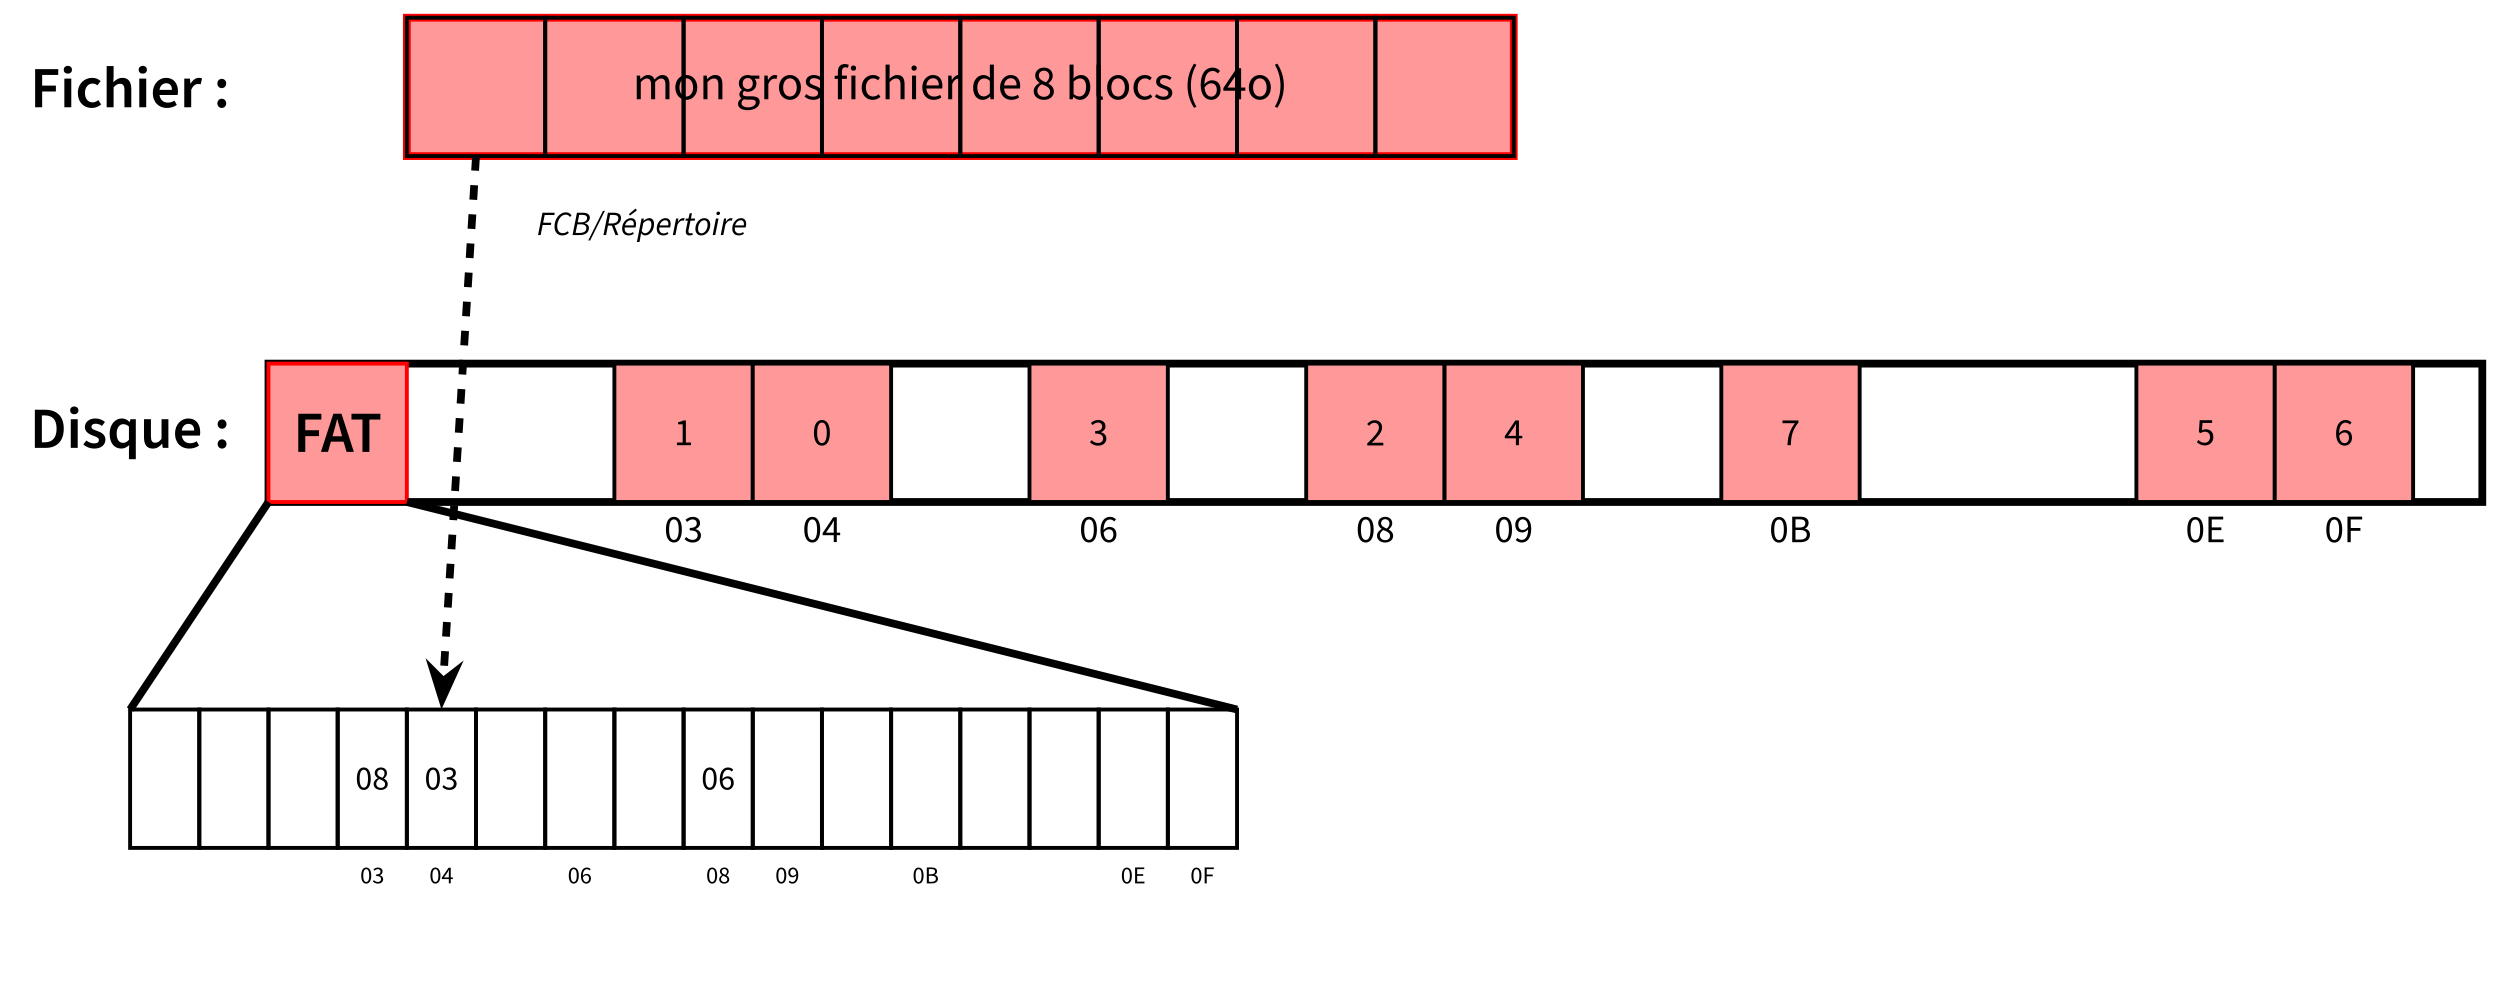 <?xml version="1.0" encoding="UTF-8"?>
<svg xmlns="http://www.w3.org/2000/svg" xmlns:xlink="http://www.w3.org/1999/xlink" width="512.179" height="202.498" viewBox="0 0 512.179 202.498">
<defs>
<g>
<g id="glyph-0-0">
<path d="M 0.984 0 L 2.422 0 L 2.422 -3.234 L 5.234 -3.234 L 5.234 -4.438 L 2.422 -4.438 L 2.422 -6.625 L 5.719 -6.625 L 5.719 -7.812 L 0.984 -7.812 Z M 0.984 0 "/>
</g>
<g id="glyph-0-1">
<path d="M 0.859 0 L 2.281 0 L 2.281 -5.875 L 0.859 -5.875 Z M 1.578 -6.891 C 2.078 -6.891 2.422 -7.203 2.422 -7.688 C 2.422 -8.156 2.078 -8.484 1.578 -8.484 C 1.078 -8.484 0.734 -8.156 0.734 -7.688 C 0.734 -7.203 1.078 -6.891 1.578 -6.891 Z M 1.578 -6.891 "/>
</g>
<g id="glyph-0-2">
<path d="M 3.328 0.141 C 4 0.141 4.688 -0.078 5.25 -0.578 L 4.672 -1.469 C 4.344 -1.188 3.938 -1 3.469 -1 C 2.562 -1 1.938 -1.766 1.938 -2.922 C 1.938 -4.094 2.578 -4.859 3.516 -4.859 C 3.891 -4.859 4.188 -4.75 4.484 -4.484 L 5.156 -5.359 C 4.734 -5.75 4.188 -6.031 3.438 -6.031 C 1.859 -6.031 0.484 -4.891 0.484 -2.922 C 0.484 -0.984 1.719 0.141 3.328 0.141 Z M 3.328 0.141 "/>
</g>
<g id="glyph-0-3">
<path d="M 0.859 0 L 2.281 0 L 2.281 -4.094 C 2.75 -4.562 3.078 -4.812 3.594 -4.812 C 4.219 -4.812 4.5 -4.453 4.5 -3.5 L 4.5 0 L 5.906 0 L 5.906 -3.688 C 5.906 -5.156 5.359 -6.031 4.094 -6.031 C 3.281 -6.031 2.703 -5.594 2.219 -5.141 L 2.281 -6.266 L 2.281 -8.438 L 0.859 -8.438 Z M 0.859 0 "/>
</g>
<g id="glyph-0-4">
<path d="M 3.375 0.141 C 4.141 0.141 4.859 -0.078 5.406 -0.484 L 4.922 -1.359 C 4.516 -1.094 4.062 -0.953 3.562 -0.953 C 2.625 -0.953 2.016 -1.531 1.859 -2.516 L 5.562 -2.516 C 5.625 -2.719 5.641 -2.938 5.641 -3.234 C 5.641 -4.875 4.781 -6.031 3.188 -6.031 C 1.812 -6.031 0.484 -4.859 0.484 -2.938 C 0.484 -0.984 1.75 0.141 3.375 0.141 Z M 1.859 -3.562 C 1.984 -4.453 2.562 -4.922 3.234 -4.922 C 4 -4.922 4.406 -4.422 4.406 -3.562 Z M 1.859 -3.562 "/>
</g>
<g id="glyph-0-5">
<path d="M 0.859 0 L 2.281 0 L 2.281 -3.562 C 2.625 -4.453 3.188 -4.766 3.656 -4.766 C 3.891 -4.766 4.047 -4.75 4.219 -4.703 L 4.5 -5.906 C 4.328 -5.969 4.141 -6.031 3.844 -6.031 C 3.219 -6.031 2.594 -5.594 2.156 -4.828 L 2.125 -4.828 L 2.016 -5.875 L 0.859 -5.875 Z M 0.859 0 "/>
</g>
<g id="glyph-0-6">
<path d="M 1.656 -3.922 C 2.172 -3.922 2.562 -4.328 2.562 -4.859 C 2.562 -5.422 2.172 -5.828 1.656 -5.828 C 1.141 -5.828 0.75 -5.422 0.75 -4.859 C 0.75 -4.328 1.141 -3.922 1.656 -3.922 Z M 1.656 0.141 C 2.172 0.141 2.562 -0.266 2.562 -0.797 C 2.562 -1.344 2.172 -1.75 1.656 -1.75 C 1.141 -1.75 0.75 -1.344 0.75 -0.797 C 0.75 -0.266 1.141 0.141 1.656 0.141 Z M 1.656 0.141 "/>
</g>
<g id="glyph-0-7">
<path d="M 0.984 0 L 3.156 0 C 5.469 0 6.906 -1.344 6.906 -3.938 C 6.906 -6.531 5.469 -7.812 3.078 -7.812 L 0.984 -7.812 Z M 2.422 -1.141 L 2.422 -6.656 L 2.984 -6.656 C 4.547 -6.656 5.438 -5.859 5.438 -3.938 C 5.438 -2.016 4.547 -1.141 2.984 -1.141 Z M 2.422 -1.141 "/>
</g>
<g id="glyph-0-8">
<path d="M 2.516 0.141 C 4 0.141 4.812 -0.672 4.812 -1.688 C 4.812 -2.703 4.016 -3.172 3.109 -3.484 C 2.359 -3.734 1.953 -3.891 1.953 -4.328 C 1.953 -4.672 2.219 -4.953 2.797 -4.953 C 3.266 -4.953 3.688 -4.812 4.109 -4.5 L 4.719 -5.312 C 4.25 -5.719 3.562 -6.031 2.766 -6.031 C 1.453 -6.031 0.609 -5.281 0.609 -4.25 C 0.609 -3.328 1.406 -2.828 2.25 -2.516 C 2.906 -2.281 3.484 -2.094 3.484 -1.609 C 3.484 -1.203 3.172 -0.922 2.562 -0.922 C 1.953 -0.922 1.422 -1.094 0.906 -1.516 L 0.281 -0.719 C 0.859 -0.172 1.703 0.141 2.516 0.141 Z M 2.516 0.141 "/>
</g>
<g id="glyph-0-9">
<path d="M 4.469 2.312 L 5.875 2.312 L 5.875 -5.875 L 4.766 -5.875 L 4.656 -5.312 L 4.609 -5.312 C 4.125 -5.781 3.656 -6.031 3 -6.031 C 1.703 -6.031 0.516 -4.859 0.516 -2.922 C 0.516 -0.984 1.453 0.141 2.922 0.141 C 3.516 0.141 4.094 -0.172 4.531 -0.578 L 4.469 0.391 Z M 3.281 -1.031 C 2.438 -1.031 1.953 -1.688 1.953 -2.953 C 1.953 -4.156 2.562 -4.859 3.297 -4.859 C 3.688 -4.859 4.078 -4.734 4.469 -4.375 L 4.469 -1.672 C 4.094 -1.219 3.719 -1.031 3.281 -1.031 Z M 3.281 -1.031 "/>
</g>
<g id="glyph-0-10">
<path d="M 2.609 0.141 C 3.422 0.141 3.984 -0.25 4.5 -0.859 L 4.531 -0.859 L 4.641 0 L 5.797 0 L 5.797 -5.875 L 4.391 -5.875 L 4.391 -1.859 C 3.953 -1.297 3.625 -1.062 3.109 -1.062 C 2.484 -1.062 2.219 -1.422 2.219 -2.375 L 2.219 -5.875 L 0.797 -5.875 L 0.797 -2.203 C 0.797 -0.719 1.344 0.141 2.609 0.141 Z M 2.609 0.141 "/>
</g>
<g id="glyph-0-11">
<path d="M 2.609 -4.141 C 2.859 -4.953 3.078 -5.844 3.281 -6.703 L 3.328 -6.703 C 3.562 -5.859 3.797 -4.953 4.047 -4.141 L 4.297 -3.203 L 2.344 -3.203 Z M -0.031 0 L 1.422 0 L 2.016 -2.094 L 4.609 -2.094 L 5.219 0 L 6.719 0 L 4.188 -7.812 L 2.516 -7.812 Z M -0.031 0 "/>
</g>
<g id="glyph-0-12">
<path d="M 2.562 0 L 3.984 0 L 3.984 -6.625 L 6.234 -6.625 L 6.234 -7.812 L 0.312 -7.812 L 0.312 -6.625 L 2.562 -6.625 Z M 2.562 0 "/>
</g>
<g id="glyph-1-0">
<path d="M 0.812 0 L 1.641 0 L 1.641 -3.516 C 2.094 -4 2.5 -4.25 2.844 -4.25 C 3.469 -4.25 3.75 -3.875 3.75 -2.953 L 3.75 0 L 4.578 0 L 4.578 -3.516 C 5.031 -4 5.406 -4.25 5.797 -4.25 C 6.406 -4.25 6.688 -3.875 6.688 -2.953 L 6.688 0 L 7.516 0 L 7.516 -3.078 C 7.516 -4.312 7.031 -4.969 6.047 -4.969 C 5.453 -4.969 4.938 -4.578 4.453 -4.047 C 4.25 -4.609 3.844 -4.969 3.094 -4.969 C 2.516 -4.969 2.031 -4.609 1.594 -4.141 L 1.562 -4.141 L 1.5 -4.844 L 0.812 -4.844 Z M 0.812 0 "/>
</g>
<g id="glyph-1-1">
<path d="M 2.703 0.125 C 3.891 0.125 4.953 -0.812 4.953 -2.406 C 4.953 -4.031 3.891 -4.969 2.703 -4.969 C 1.516 -4.969 0.453 -4.031 0.453 -2.406 C 0.453 -0.812 1.516 0.125 2.703 0.125 Z M 2.703 -0.562 C 1.875 -0.562 1.312 -1.312 1.312 -2.406 C 1.312 -3.531 1.875 -4.281 2.703 -4.281 C 3.531 -4.281 4.094 -3.531 4.094 -2.406 C 4.094 -1.312 3.531 -0.562 2.703 -0.562 Z M 2.703 -0.562 "/>
</g>
<g id="glyph-1-2">
<path d="M 0.812 0 L 1.641 0 L 1.641 -3.516 C 2.125 -4 2.469 -4.25 2.953 -4.25 C 3.594 -4.25 3.875 -3.875 3.875 -2.953 L 3.875 0 L 4.703 0 L 4.703 -3.078 C 4.703 -4.312 4.25 -4.969 3.219 -4.969 C 2.547 -4.969 2.047 -4.609 1.594 -4.141 L 1.562 -4.141 L 1.5 -4.844 L 0.812 -4.844 Z M 0.812 0 "/>
</g>
<g id="glyph-1-3">
<path d="M 2.453 2.234 C 3.953 2.234 4.906 1.453 4.906 0.547 C 4.906 -0.25 4.344 -0.609 3.203 -0.609 L 2.266 -0.609 C 1.625 -0.609 1.422 -0.828 1.422 -1.125 C 1.422 -1.391 1.562 -1.562 1.734 -1.703 C 1.953 -1.594 2.219 -1.531 2.453 -1.531 C 3.438 -1.531 4.234 -2.188 4.234 -3.219 C 4.234 -3.625 4.062 -3.984 3.844 -4.203 L 4.828 -4.203 L 4.828 -4.844 L 3.141 -4.844 C 2.953 -4.922 2.719 -4.969 2.453 -4.969 C 1.469 -4.969 0.625 -4.297 0.625 -3.234 C 0.625 -2.656 0.938 -2.188 1.25 -1.938 L 1.25 -1.891 C 1 -1.719 0.734 -1.406 0.734 -1 C 0.734 -0.625 0.922 -0.359 1.156 -0.203 L 1.156 -0.172 C 0.719 0.125 0.453 0.516 0.453 0.922 C 0.453 1.766 1.266 2.234 2.453 2.234 Z M 2.453 -2.094 C 1.891 -2.094 1.422 -2.531 1.422 -3.234 C 1.422 -3.953 1.891 -4.359 2.453 -4.359 C 3.016 -4.359 3.484 -3.938 3.484 -3.234 C 3.484 -2.531 3.016 -2.094 2.453 -2.094 Z M 2.578 1.656 C 1.688 1.656 1.172 1.328 1.172 0.812 C 1.172 0.531 1.312 0.25 1.672 0 C 1.875 0.062 2.109 0.078 2.297 0.078 L 3.125 0.078 C 3.766 0.078 4.094 0.234 4.094 0.672 C 4.094 1.172 3.484 1.656 2.578 1.656 Z M 2.578 1.656 "/>
</g>
<g id="glyph-1-4">
<path d="M 0.812 0 L 1.641 0 L 1.641 -3.109 C 1.969 -3.922 2.469 -4.219 2.875 -4.219 C 3.062 -4.219 3.172 -4.203 3.312 -4.156 L 3.484 -4.859 C 3.344 -4.938 3.188 -4.969 2.969 -4.969 C 2.438 -4.969 1.938 -4.578 1.594 -3.969 L 1.562 -3.969 L 1.5 -4.844 L 0.812 -4.844 Z M 0.812 0 "/>
</g>
<g id="glyph-1-5">
<path d="M 2.078 0.125 C 3.234 0.125 3.859 -0.531 3.859 -1.328 C 3.859 -2.203 3.125 -2.531 2.375 -2.797 C 1.766 -3.016 1.344 -3.188 1.344 -3.625 C 1.344 -3.984 1.609 -4.328 2.234 -4.328 C 2.656 -4.328 3.016 -4.188 3.344 -3.938 L 3.734 -4.422 C 3.344 -4.734 2.828 -4.969 2.219 -4.969 C 1.172 -4.969 0.547 -4.359 0.547 -3.594 C 0.547 -2.797 1.25 -2.438 1.969 -2.188 C 2.516 -1.984 3.062 -1.781 3.062 -1.281 C 3.062 -0.859 2.75 -0.531 2.109 -0.531 C 1.516 -0.531 1.078 -0.703 0.656 -1.062 L 0.281 -0.578 C 0.734 -0.141 1.375 0.125 2.078 0.125 Z M 2.078 0.125 "/>
</g>
<g id="glyph-1-6">
<path d="M 0.953 0 L 1.781 0 L 1.781 -4.172 L 2.797 -4.172 L 2.797 -4.844 L 1.781 -4.844 L 1.781 -5.609 C 1.781 -6.219 2 -6.547 2.469 -6.547 C 2.625 -6.547 2.812 -6.516 3 -6.453 L 3.188 -7.062 C 2.984 -7.141 2.672 -7.219 2.375 -7.219 C 1.406 -7.219 0.953 -6.594 0.953 -5.609 L 0.953 -4.844 L 0.297 -4.797 L 0.297 -4.172 L 0.953 -4.172 Z M 0.953 0 "/>
</g>
<g id="glyph-1-7">
<path d="M 0.812 0 L 1.641 0 L 1.641 -4.844 L 0.812 -4.844 Z M 1.234 -5.844 C 1.562 -5.844 1.781 -6.047 1.781 -6.375 C 1.781 -6.703 1.562 -6.922 1.234 -6.922 C 0.922 -6.922 0.688 -6.703 0.688 -6.375 C 0.688 -6.047 0.922 -5.844 1.234 -5.844 Z M 1.234 -5.844 "/>
</g>
<g id="glyph-1-8">
<path d="M 2.734 0.125 C 3.312 0.125 3.859 -0.094 4.297 -0.5 L 3.938 -1.031 C 3.656 -0.766 3.25 -0.562 2.797 -0.562 C 1.906 -0.562 1.312 -1.312 1.312 -2.406 C 1.312 -3.531 1.953 -4.281 2.828 -4.281 C 3.219 -4.281 3.531 -4.125 3.797 -3.875 L 4.203 -4.391 C 3.875 -4.719 3.422 -4.969 2.797 -4.969 C 1.547 -4.969 0.453 -4.031 0.453 -2.406 C 0.453 -0.812 1.453 0.125 2.734 0.125 Z M 2.734 0.125 "/>
</g>
<g id="glyph-1-9">
<path d="M 0.812 0 L 1.641 0 L 1.641 -3.516 C 2.125 -4 2.469 -4.25 2.953 -4.25 C 3.594 -4.25 3.875 -3.875 3.875 -2.953 L 3.875 0 L 4.703 0 L 4.703 -3.078 C 4.703 -4.312 4.25 -4.969 3.219 -4.969 C 2.547 -4.969 2.062 -4.609 1.609 -4.172 L 1.641 -5.156 L 1.641 -7.094 L 0.812 -7.094 Z M 0.812 0 "/>
</g>
<g id="glyph-1-10">
<path d="M 2.766 0.125 C 3.438 0.125 3.953 -0.078 4.375 -0.375 L 4.094 -0.906 C 3.75 -0.672 3.344 -0.547 2.875 -0.547 C 1.953 -0.547 1.344 -1.203 1.281 -2.203 L 4.531 -2.203 C 4.562 -2.359 4.578 -2.516 4.578 -2.688 C 4.578 -4.094 3.875 -4.969 2.625 -4.969 C 1.531 -4.969 0.453 -4 0.453 -2.422 C 0.453 -0.812 1.469 0.125 2.766 0.125 Z M 1.281 -2.844 C 1.375 -3.766 1.969 -4.312 2.656 -4.312 C 3.391 -4.312 3.844 -3.797 3.844 -2.844 Z M 1.281 -2.844 "/>
</g>
<g id="glyph-1-11">
<path d="M 2.469 0.125 C 3.047 0.125 3.562 -0.203 3.938 -0.562 L 3.969 -0.562 L 4.031 0 L 4.719 0 L 4.719 -7.094 L 3.891 -7.094 L 3.891 -5.234 L 3.922 -4.406 C 3.5 -4.75 3.125 -4.969 2.578 -4.969 C 1.469 -4.969 0.469 -3.984 0.469 -2.406 C 0.469 -0.797 1.25 0.125 2.469 0.125 Z M 2.656 -0.578 C 1.797 -0.578 1.328 -1.266 1.328 -2.422 C 1.328 -3.531 1.938 -4.266 2.719 -4.266 C 3.109 -4.266 3.484 -4.141 3.891 -3.766 L 3.891 -1.234 C 3.484 -0.797 3.094 -0.578 2.656 -0.578 Z M 2.656 -0.578 "/>
</g>
<g id="glyph-1-12">
<path d="M 2.5 0.125 C 3.734 0.125 4.547 -0.625 4.547 -1.578 C 4.547 -2.438 4 -2.875 3.438 -3.203 L 3.438 -3.25 C 3.844 -3.547 4.312 -4.109 4.312 -4.781 C 4.312 -5.766 3.625 -6.484 2.516 -6.484 C 1.5 -6.484 0.719 -5.828 0.719 -4.844 C 0.719 -4.172 1.141 -3.703 1.609 -3.375 L 1.609 -3.344 C 1 -3.016 0.406 -2.453 0.406 -1.625 C 0.406 -0.625 1.297 0.125 2.5 0.125 Z M 2.938 -3.469 C 2.172 -3.766 1.469 -4.094 1.469 -4.844 C 1.469 -5.469 1.906 -5.859 2.5 -5.859 C 3.203 -5.859 3.609 -5.359 3.609 -4.75 C 3.609 -4.281 3.375 -3.844 2.938 -3.469 Z M 2.516 -0.5 C 1.734 -0.5 1.156 -1 1.156 -1.703 C 1.156 -2.281 1.531 -2.75 2.031 -3.078 C 2.953 -2.719 3.766 -2.422 3.766 -1.609 C 3.766 -0.953 3.25 -0.5 2.516 -0.5 Z M 2.516 -0.5 "/>
</g>
<g id="glyph-1-13">
<path d="M 2.953 0.125 C 4.062 0.125 5.062 -0.844 5.062 -2.5 C 5.062 -4 4.391 -4.969 3.141 -4.969 C 2.609 -4.969 2.062 -4.672 1.609 -4.297 L 1.641 -5.156 L 1.641 -7.094 L 0.812 -7.094 L 0.812 0 L 1.469 0 L 1.562 -0.5 L 1.578 -0.5 C 2.016 -0.109 2.516 0.125 2.953 0.125 Z M 2.828 -0.578 C 2.5 -0.578 2.062 -0.703 1.641 -1.078 L 1.641 -3.609 C 2.109 -4.047 2.516 -4.266 2.938 -4.266 C 3.844 -4.266 4.203 -3.562 4.203 -2.5 C 4.203 -1.297 3.625 -0.578 2.828 -0.578 Z M 2.828 -0.578 "/>
</g>
<g id="glyph-1-14">
<path d="M 1.688 0.125 C 1.891 0.125 2.047 0.094 2.156 0.031 L 2.047 -0.594 C 1.969 -0.562 1.938 -0.562 1.891 -0.562 C 1.75 -0.562 1.641 -0.656 1.641 -0.922 L 1.641 -7.094 L 0.812 -7.094 L 0.812 -0.984 C 0.812 -0.281 1.062 0.125 1.688 0.125 Z M 1.688 0.125 "/>
</g>
<g id="glyph-1-15">
<path d="M 2.141 1.75 L 2.641 1.516 C 1.875 0.25 1.5 -1.25 1.5 -2.766 C 1.5 -4.281 1.875 -5.797 2.641 -7.062 L 2.141 -7.297 C 1.312 -5.969 0.812 -4.531 0.812 -2.766 C 0.812 -1.016 1.312 0.422 2.141 1.75 Z M 2.141 1.75 "/>
</g>
<g id="glyph-1-16">
<path d="M 2.609 -3.266 C 3.391 -3.266 3.781 -2.75 3.781 -1.922 C 3.781 -1.094 3.297 -0.531 2.672 -0.531 C 1.875 -0.531 1.391 -1.188 1.281 -2.422 C 1.672 -3.016 2.188 -3.266 2.609 -3.266 Z M 2.672 0.125 C 3.703 0.125 4.562 -0.703 4.562 -1.922 C 4.562 -3.234 3.844 -3.891 2.734 -3.891 C 2.219 -3.891 1.656 -3.562 1.25 -3.078 C 1.281 -5.094 2.047 -5.797 2.938 -5.797 C 3.328 -5.797 3.734 -5.594 3.984 -5.281 L 4.438 -5.797 C 4.094 -6.188 3.594 -6.484 2.906 -6.484 C 1.641 -6.484 0.484 -5.5 0.484 -2.938 C 0.484 -0.891 1.422 0.125 2.672 0.125 Z M 2.672 0.125 "/>
</g>
<g id="glyph-1-17">
<path d="M 1.031 -2.406 L 2.516 -4.578 C 2.703 -4.891 2.875 -5.172 3.047 -5.469 L 3.078 -5.469 C 3.062 -5.141 3.031 -4.578 3.031 -4.25 L 3.031 -2.406 Z M 3.031 0 L 3.812 0 L 3.812 -1.75 L 4.672 -1.75 L 4.672 -2.406 L 3.812 -2.406 L 3.812 -6.359 L 2.891 -6.359 L 0.172 -2.297 L 0.172 -1.75 L 3.031 -1.75 Z M 3.031 0 "/>
</g>
<g id="glyph-1-18">
<path d="M 0.891 1.75 C 1.719 0.422 2.219 -1.016 2.219 -2.766 C 2.219 -4.531 1.719 -5.969 0.891 -7.297 L 0.375 -7.062 C 1.141 -5.797 1.531 -4.281 1.531 -2.766 C 1.531 -1.25 1.141 0.25 0.375 1.516 Z M 0.891 1.75 "/>
</g>
<g id="glyph-2-0">
<path d="M 1.984 0.094 C 3 0.094 3.609 -0.859 3.609 -2.562 C 3.609 -4.266 3 -5.172 1.984 -5.172 C 0.969 -5.172 0.344 -4.266 0.344 -2.562 C 0.344 -0.859 0.969 0.094 1.984 0.094 Z M 1.984 -0.438 C 1.391 -0.438 1 -1.062 1 -2.562 C 1 -4.047 1.391 -4.641 1.984 -4.641 C 2.578 -4.641 2.969 -4.047 2.969 -2.562 C 2.969 -1.062 2.578 -0.438 1.984 -0.438 Z M 1.984 -0.438 "/>
</g>
<g id="glyph-2-1">
<path d="M 0.625 0 L 3.5 0 L 3.5 -0.547 L 2.453 -0.547 L 2.453 -5.078 L 1.938 -5.078 C 1.672 -4.922 1.328 -4.797 0.859 -4.703 L 0.859 -4.281 L 1.797 -4.281 L 1.797 -0.547 L 0.625 -0.547 Z M 0.625 0 "/>
</g>
<g id="glyph-2-2">
<path d="M 0.312 0 L 3.609 0 L 3.609 -0.562 L 2.078 -0.562 C 1.812 -0.562 1.5 -0.547 1.234 -0.531 C 2.469 -1.781 3.359 -2.703 3.359 -3.688 C 3.359 -4.578 2.766 -5.172 1.828 -5.172 C 1.172 -5.172 0.719 -4.875 0.297 -4.391 L 0.672 -4.031 C 0.953 -4.359 1.328 -4.641 1.75 -4.641 C 2.391 -4.641 2.703 -4.234 2.703 -3.656 C 2.703 -2.828 1.828 -1.891 0.312 -0.406 Z M 0.312 0 "/>
</g>
<g id="glyph-2-3">
<path d="M 1.875 0.094 C 2.812 0.094 3.562 -0.453 3.562 -1.359 C 3.562 -2.062 3.078 -2.5 2.469 -2.641 L 2.469 -2.672 C 3.016 -2.891 3.375 -3.281 3.375 -3.891 C 3.375 -4.703 2.734 -5.172 1.859 -5.172 C 1.266 -5.172 0.781 -4.906 0.391 -4.547 L 0.75 -4.125 C 1.047 -4.422 1.406 -4.641 1.828 -4.641 C 2.375 -4.641 2.703 -4.328 2.703 -3.844 C 2.703 -3.312 2.344 -2.891 1.266 -2.891 L 1.266 -2.391 C 2.484 -2.391 2.891 -1.984 2.891 -1.375 C 2.891 -0.812 2.453 -0.453 1.844 -0.453 C 1.25 -0.453 0.844 -0.734 0.547 -1.047 L 0.203 -0.625 C 0.547 -0.25 1.062 0.094 1.875 0.094 Z M 1.875 0.094 "/>
</g>
<g id="glyph-2-4">
<path d="M 0.828 -1.922 L 2.016 -3.656 C 2.156 -3.906 2.297 -4.141 2.438 -4.375 L 2.469 -4.375 C 2.453 -4.109 2.422 -3.672 2.422 -3.406 L 2.422 -1.922 Z M 2.422 0 L 3.047 0 L 3.047 -1.406 L 3.734 -1.406 L 3.734 -1.922 L 3.047 -1.922 L 3.047 -5.078 L 2.312 -5.078 L 0.141 -1.844 L 0.141 -1.406 L 2.422 -1.406 Z M 2.422 0 "/>
</g>
<g id="glyph-2-5">
<path d="M 1.859 0.094 C 2.75 0.094 3.578 -0.531 3.578 -1.625 C 3.578 -2.719 2.875 -3.219 2.016 -3.219 C 1.703 -3.219 1.469 -3.141 1.234 -3.016 L 1.359 -4.516 L 3.328 -4.516 L 3.328 -5.078 L 0.781 -5.078 L 0.609 -2.641 L 0.969 -2.422 C 1.266 -2.609 1.484 -2.719 1.828 -2.719 C 2.484 -2.719 2.906 -2.312 2.906 -1.609 C 2.906 -0.906 2.422 -0.453 1.797 -0.453 C 1.203 -0.453 0.828 -0.734 0.516 -1.031 L 0.203 -0.594 C 0.547 -0.25 1.047 0.094 1.859 0.094 Z M 1.859 0.094 "/>
</g>
<g id="glyph-2-6">
<path d="M 2.078 -2.609 C 2.703 -2.609 3.016 -2.203 3.016 -1.531 C 3.016 -0.875 2.641 -0.422 2.141 -0.422 C 1.5 -0.422 1.109 -0.953 1.016 -1.938 C 1.344 -2.422 1.75 -2.609 2.078 -2.609 Z M 2.141 0.094 C 2.953 0.094 3.641 -0.562 3.641 -1.531 C 3.641 -2.578 3.078 -3.109 2.188 -3.109 C 1.781 -3.109 1.328 -2.859 1 -2.453 C 1.031 -4.078 1.641 -4.625 2.344 -4.625 C 2.656 -4.625 2.984 -4.469 3.172 -4.219 L 3.547 -4.641 C 3.266 -4.953 2.875 -5.172 2.312 -5.172 C 1.312 -5.172 0.375 -4.391 0.375 -2.344 C 0.375 -0.719 1.141 0.094 2.141 0.094 Z M 2.141 0.094 "/>
</g>
<g id="glyph-2-7">
<path d="M 1.359 0 L 2.047 0 C 2.125 -1.984 2.406 -3.125 3.625 -4.672 L 3.625 -5.078 L 0.344 -5.078 L 0.344 -4.516 L 2.891 -4.516 C 1.859 -3.109 1.453 -1.906 1.359 0 Z M 1.359 0 "/>
</g>
<g id="glyph-2-8">
<path d="M 1.984 0.094 C 2.984 0.094 3.641 -0.5 3.641 -1.266 C 3.641 -1.938 3.203 -2.297 2.75 -2.562 L 2.75 -2.594 C 3.062 -2.844 3.453 -3.297 3.453 -3.828 C 3.453 -4.609 2.906 -5.172 2.016 -5.172 C 1.188 -5.172 0.578 -4.656 0.578 -3.875 C 0.578 -3.344 0.906 -2.969 1.281 -2.703 L 1.281 -2.672 C 0.812 -2.422 0.328 -1.953 0.328 -1.297 C 0.328 -0.5 1.031 0.094 1.984 0.094 Z M 2.344 -2.766 C 1.734 -3.016 1.172 -3.266 1.172 -3.875 C 1.172 -4.359 1.531 -4.688 2 -4.688 C 2.562 -4.688 2.891 -4.281 2.891 -3.797 C 2.891 -3.422 2.688 -3.078 2.344 -2.766 Z M 2.016 -0.391 C 1.391 -0.391 0.922 -0.812 0.922 -1.359 C 0.922 -1.828 1.234 -2.203 1.625 -2.469 C 2.359 -2.172 3 -1.938 3 -1.281 C 3 -0.75 2.594 -0.391 2.016 -0.391 Z M 2.016 -0.391 "/>
</g>
<g id="glyph-2-9">
<path d="M 0.938 -3.547 C 0.938 -4.219 1.328 -4.656 1.812 -4.656 C 2.469 -4.656 2.859 -4.125 2.938 -3.141 C 2.609 -2.672 2.203 -2.469 1.875 -2.469 C 1.25 -2.469 0.938 -2.891 0.938 -3.547 Z M 1.641 0.094 C 2.656 0.094 3.578 -0.688 3.578 -2.734 C 3.578 -4.359 2.828 -5.172 1.812 -5.172 C 1 -5.172 0.312 -4.516 0.312 -3.547 C 0.312 -2.5 0.891 -1.969 1.766 -1.969 C 2.172 -1.969 2.625 -2.219 2.953 -2.609 C 2.922 -1 2.328 -0.453 1.609 -0.453 C 1.297 -0.453 0.984 -0.609 0.766 -0.859 L 0.406 -0.438 C 0.688 -0.141 1.094 0.094 1.641 0.094 Z M 1.641 0.094 "/>
</g>
<g id="glyph-2-10">
<path d="M 0.719 0 L 2.391 0 C 3.547 0 4.359 -0.5 4.359 -1.531 C 4.359 -2.25 3.922 -2.656 3.312 -2.781 L 3.312 -2.812 C 3.797 -2.969 4.078 -3.438 4.078 -3.953 C 4.078 -4.875 3.328 -5.234 2.266 -5.234 L 0.719 -5.234 Z M 1.391 -3 L 1.391 -4.688 L 2.188 -4.688 C 3 -4.688 3.406 -4.469 3.406 -3.859 C 3.406 -3.328 3.047 -3 2.156 -3 Z M 1.391 -0.531 L 1.391 -2.5 L 2.297 -2.5 C 3.203 -2.5 3.703 -2.203 3.703 -1.547 C 3.703 -0.859 3.188 -0.531 2.297 -0.531 Z M 1.391 -0.531 "/>
</g>
<g id="glyph-2-11">
<path d="M 0.719 0 L 3.812 0 L 3.812 -0.562 L 1.391 -0.562 L 1.391 -2.469 L 3.359 -2.469 L 3.359 -3.031 L 1.391 -3.031 L 1.391 -4.656 L 3.734 -4.656 L 3.734 -5.234 L 0.719 -5.234 Z M 0.719 0 "/>
</g>
<g id="glyph-2-12">
<path d="M 0.719 0 L 1.391 0 L 1.391 -2.328 L 3.375 -2.328 L 3.375 -2.906 L 1.391 -2.906 L 1.391 -4.656 L 3.734 -4.656 L 3.734 -5.234 L 0.719 -5.234 Z M 0.719 0 "/>
</g>
<g id="glyph-3-0">
<path d="M 1.234 0.062 C 1.875 0.062 2.266 -0.531 2.266 -1.594 C 2.266 -2.672 1.875 -3.234 1.234 -3.234 C 0.609 -3.234 0.219 -2.672 0.219 -1.594 C 0.219 -0.531 0.609 0.062 1.234 0.062 Z M 1.234 -0.281 C 0.875 -0.281 0.625 -0.672 0.625 -1.594 C 0.625 -2.531 0.875 -2.906 1.234 -2.906 C 1.609 -2.906 1.859 -2.531 1.859 -1.594 C 1.859 -0.672 1.609 -0.281 1.234 -0.281 Z M 1.234 -0.281 "/>
</g>
<g id="glyph-3-1">
<path d="M 1.172 0.062 C 1.766 0.062 2.234 -0.281 2.234 -0.844 C 2.234 -1.281 1.922 -1.562 1.547 -1.656 L 1.547 -1.672 C 1.891 -1.797 2.109 -2.047 2.109 -2.438 C 2.109 -2.953 1.719 -3.234 1.156 -3.234 C 0.781 -3.234 0.5 -3.078 0.25 -2.844 L 0.469 -2.578 C 0.656 -2.766 0.875 -2.906 1.141 -2.906 C 1.484 -2.906 1.688 -2.703 1.688 -2.406 C 1.688 -2.062 1.469 -1.812 0.797 -1.812 L 0.797 -1.5 C 1.547 -1.5 1.812 -1.234 1.812 -0.859 C 1.812 -0.516 1.531 -0.281 1.156 -0.281 C 0.781 -0.281 0.531 -0.453 0.344 -0.656 L 0.125 -0.391 C 0.344 -0.156 0.672 0.062 1.172 0.062 Z M 1.172 0.062 "/>
</g>
<g id="glyph-3-2">
<path d="M 0.516 -1.203 L 1.266 -2.281 C 1.344 -2.453 1.438 -2.594 1.516 -2.734 L 1.547 -2.734 C 1.531 -2.562 1.516 -2.297 1.516 -2.125 L 1.516 -1.203 Z M 1.516 0 L 1.906 0 L 1.906 -0.875 L 2.344 -0.875 L 2.344 -1.203 L 1.906 -1.203 L 1.906 -3.188 L 1.453 -3.188 L 0.078 -1.156 L 0.078 -0.875 L 1.516 -0.875 Z M 1.516 0 "/>
</g>
<g id="glyph-3-3">
<path d="M 1.297 -1.641 C 1.688 -1.641 1.891 -1.375 1.891 -0.969 C 1.891 -0.547 1.656 -0.266 1.328 -0.266 C 0.938 -0.266 0.688 -0.594 0.641 -1.219 C 0.844 -1.516 1.094 -1.641 1.297 -1.641 Z M 1.328 0.062 C 1.844 0.062 2.281 -0.359 2.281 -0.969 C 2.281 -1.609 1.922 -1.938 1.375 -1.938 C 1.109 -1.938 0.828 -1.781 0.625 -1.531 C 0.641 -2.547 1.016 -2.891 1.469 -2.891 C 1.672 -2.891 1.859 -2.797 1.984 -2.641 L 2.219 -2.906 C 2.047 -3.094 1.797 -3.234 1.453 -3.234 C 0.812 -3.234 0.234 -2.75 0.234 -1.469 C 0.234 -0.453 0.719 0.062 1.328 0.062 Z M 1.328 0.062 "/>
</g>
<g id="glyph-3-4">
<path d="M 1.25 0.062 C 1.859 0.062 2.266 -0.312 2.266 -0.781 C 2.266 -1.219 2 -1.438 1.719 -1.609 L 1.719 -1.625 C 1.922 -1.781 2.156 -2.062 2.156 -2.391 C 2.156 -2.891 1.812 -3.234 1.266 -3.234 C 0.75 -3.234 0.359 -2.906 0.359 -2.422 C 0.359 -2.094 0.562 -1.859 0.797 -1.688 L 0.797 -1.672 C 0.5 -1.516 0.203 -1.219 0.203 -0.812 C 0.203 -0.312 0.641 0.062 1.25 0.062 Z M 1.469 -1.734 C 1.094 -1.891 0.734 -2.047 0.734 -2.422 C 0.734 -2.734 0.953 -2.938 1.25 -2.938 C 1.594 -2.938 1.797 -2.688 1.797 -2.375 C 1.797 -2.141 1.688 -1.922 1.469 -1.734 Z M 1.25 -0.25 C 0.875 -0.25 0.578 -0.5 0.578 -0.859 C 0.578 -1.141 0.766 -1.375 1.016 -1.547 C 1.469 -1.359 1.875 -1.219 1.875 -0.797 C 1.875 -0.469 1.625 -0.25 1.25 -0.25 Z M 1.25 -0.25 "/>
</g>
<g id="glyph-3-5">
<path d="M 0.594 -2.219 C 0.594 -2.641 0.828 -2.906 1.141 -2.906 C 1.547 -2.906 1.781 -2.578 1.828 -1.969 C 1.641 -1.672 1.375 -1.547 1.172 -1.547 C 0.781 -1.547 0.594 -1.797 0.594 -2.219 Z M 1.016 0.062 C 1.656 0.062 2.234 -0.438 2.234 -1.703 C 2.234 -2.734 1.766 -3.234 1.141 -3.234 C 0.625 -3.234 0.203 -2.828 0.203 -2.219 C 0.203 -1.562 0.547 -1.234 1.094 -1.234 C 1.359 -1.234 1.641 -1.391 1.844 -1.641 C 1.828 -0.625 1.453 -0.281 1 -0.281 C 0.812 -0.281 0.609 -0.391 0.484 -0.531 L 0.25 -0.281 C 0.422 -0.078 0.688 0.062 1.016 0.062 Z M 1.016 0.062 "/>
</g>
<g id="glyph-3-6">
<path d="M 0.453 0 L 1.5 0 C 2.219 0 2.734 -0.312 2.734 -0.953 C 2.734 -1.406 2.453 -1.672 2.062 -1.734 L 2.062 -1.766 C 2.375 -1.859 2.547 -2.141 2.547 -2.469 C 2.547 -3.047 2.078 -3.266 1.422 -3.266 L 0.453 -3.266 Z M 0.875 -1.875 L 0.875 -2.938 L 1.359 -2.938 C 1.875 -2.938 2.141 -2.797 2.141 -2.422 C 2.141 -2.078 1.906 -1.875 1.344 -1.875 Z M 0.875 -0.328 L 0.875 -1.562 L 1.438 -1.562 C 2 -1.562 2.312 -1.375 2.312 -0.969 C 2.312 -0.531 2 -0.328 1.438 -0.328 Z M 0.875 -0.328 "/>
</g>
<g id="glyph-3-7">
<path d="M 0.453 0 L 2.375 0 L 2.375 -0.359 L 0.875 -0.359 L 0.875 -1.547 L 2.109 -1.547 L 2.109 -1.891 L 0.875 -1.891 L 0.875 -2.922 L 2.328 -2.922 L 2.328 -3.266 L 0.453 -3.266 Z M 0.453 0 "/>
</g>
<g id="glyph-3-8">
<path d="M 0.453 0 L 0.875 0 L 0.875 -1.453 L 2.109 -1.453 L 2.109 -1.812 L 0.875 -1.812 L 0.875 -2.922 L 2.328 -2.922 L 2.328 -3.266 L 0.453 -3.266 Z M 0.453 0 "/>
</g>
<g id="glyph-4-0">
<path d="M 0.25 0 L 0.781 0 L 1.203 -2.062 L 2.875 -2.062 L 2.969 -2.531 L 1.297 -2.531 L 1.609 -4.109 L 3.594 -4.109 L 3.672 -4.578 L 1.156 -4.578 Z M 0.25 0 "/>
</g>
<g id="glyph-4-1">
<path d="M 2 0.078 C 2.578 0.078 2.984 -0.125 3.328 -0.453 L 3.094 -0.781 C 2.797 -0.547 2.484 -0.391 2.094 -0.391 C 1.297 -0.391 0.953 -0.984 0.953 -1.812 C 0.953 -2.906 1.641 -4.188 2.703 -4.188 C 3.094 -4.188 3.359 -4 3.547 -3.703 L 3.875 -4 C 3.672 -4.391 3.266 -4.656 2.75 -4.656 C 1.344 -4.656 0.391 -3.203 0.391 -1.766 C 0.391 -0.672 0.969 0.078 2 0.078 Z M 2 0.078 "/>
</g>
<g id="glyph-4-2">
<path d="M 0.25 0 L 1.719 0 C 2.797 0 3.609 -0.453 3.609 -1.469 C 3.609 -1.984 3.25 -2.281 2.781 -2.391 L 2.781 -2.422 C 3.281 -2.531 3.797 -2.938 3.797 -3.562 C 3.797 -4.219 3.25 -4.578 2.375 -4.578 L 1.156 -4.578 Z M 1.312 -2.609 L 1.609 -4.141 L 2.25 -4.141 C 2.938 -4.141 3.234 -3.891 3.234 -3.484 C 3.234 -2.969 2.828 -2.609 1.969 -2.609 Z M 0.875 -0.438 L 1.234 -2.203 L 2.031 -2.203 C 2.703 -2.203 3.078 -1.891 3.078 -1.438 C 3.078 -0.734 2.531 -0.438 1.672 -0.438 Z M 0.875 -0.438 "/>
</g>
<g id="glyph-4-3">
<path d="M -0.5 1.109 L -0.109 1.109 L 2.906 -4.953 L 2.516 -4.953 Z M -0.5 1.109 "/>
</g>
<g id="glyph-4-4">
<path d="M 0.25 0 L 0.781 0 L 1.172 -1.938 L 1.969 -1.938 L 2.719 0 L 3.297 0 L 2.5 -1.984 C 3.266 -2.141 3.844 -2.656 3.844 -3.5 C 3.844 -4.266 3.266 -4.578 2.406 -4.578 L 1.156 -4.578 Z M 1.266 -2.375 L 1.609 -4.125 L 2.281 -4.125 C 2.953 -4.125 3.297 -3.938 3.297 -3.438 C 3.297 -2.781 2.828 -2.375 1.953 -2.375 Z M 1.266 -2.375 "/>
</g>
<g id="glyph-4-5">
<path d="M 1.609 0.078 C 2.047 0.078 2.406 -0.078 2.672 -0.281 L 2.484 -0.609 C 2.266 -0.453 2 -0.344 1.719 -0.344 C 1.141 -0.344 0.688 -0.703 0.797 -1.562 L 3 -1.562 C 3.047 -1.688 3.125 -1.969 3.125 -2.25 C 3.125 -2.938 2.828 -3.469 2.062 -3.469 C 1.188 -3.469 0.266 -2.609 0.266 -1.328 C 0.266 -0.422 0.797 0.078 1.609 0.078 Z M 0.859 -1.984 C 1.031 -2.625 1.516 -3.031 2 -3.031 C 2.5 -3.031 2.656 -2.672 2.656 -2.297 C 2.656 -2.172 2.641 -2.078 2.625 -1.984 Z M 1.875 -4 L 3.297 -5.062 L 3.016 -5.438 L 1.641 -4.281 Z M 1.875 -4 "/>
</g>
<g id="glyph-4-6">
<path d="M -0.062 1.422 L 0.469 1.422 L 0.672 0.328 L 0.797 -0.406 L 0.812 -0.406 C 0.984 -0.125 1.281 0.078 1.625 0.078 C 2.562 0.078 3.453 -0.938 3.453 -2.25 C 3.453 -3.031 3.078 -3.469 2.484 -3.469 C 2.062 -3.469 1.656 -3.219 1.312 -2.938 L 1.297 -2.938 L 1.344 -3.391 L 0.891 -3.391 Z M 1.609 -0.375 C 1.344 -0.375 1.109 -0.5 0.922 -0.844 L 1.25 -2.469 C 1.562 -2.812 1.969 -3.016 2.281 -3.016 C 2.656 -3.016 2.906 -2.734 2.906 -2.172 C 2.906 -1.219 2.281 -0.375 1.609 -0.375 Z M 1.609 -0.375 "/>
</g>
<g id="glyph-4-7">
<path d="M 1.609 0.078 C 2.047 0.078 2.406 -0.078 2.672 -0.281 L 2.484 -0.609 C 2.266 -0.453 2 -0.344 1.719 -0.344 C 1.141 -0.344 0.688 -0.703 0.797 -1.562 L 3 -1.562 C 3.047 -1.688 3.125 -1.969 3.125 -2.25 C 3.125 -2.938 2.828 -3.469 2.062 -3.469 C 1.188 -3.469 0.266 -2.609 0.266 -1.328 C 0.266 -0.422 0.797 0.078 1.609 0.078 Z M 0.859 -1.984 C 1.031 -2.625 1.516 -3.031 2 -3.031 C 2.5 -3.031 2.656 -2.672 2.656 -2.297 C 2.656 -2.172 2.641 -2.078 2.625 -1.984 Z M 0.859 -1.984 "/>
</g>
<g id="glyph-4-8">
<path d="M 0.219 0 L 0.75 0 L 1.172 -2.125 C 1.469 -2.688 1.828 -2.984 2.172 -2.984 C 2.297 -2.984 2.391 -2.969 2.469 -2.938 L 2.656 -3.406 C 2.562 -3.453 2.453 -3.469 2.328 -3.469 C 1.906 -3.469 1.547 -3.156 1.281 -2.734 L 1.25 -2.734 L 1.344 -3.391 L 0.891 -3.391 Z M 0.219 0 "/>
</g>
<g id="glyph-4-9">
<path d="M 1.281 0.078 C 1.547 0.078 1.781 0 1.938 -0.078 L 1.812 -0.453 C 1.703 -0.391 1.578 -0.359 1.438 -0.359 C 1.141 -0.359 1.031 -0.5 1.031 -0.781 C 1.031 -0.859 1.031 -0.938 1.047 -1.031 L 1.453 -2.953 L 2.312 -2.953 L 2.406 -3.391 L 1.547 -3.391 L 1.75 -4.469 L 1.297 -4.469 L 1.031 -3.391 L 0.5 -3.359 L 0.422 -2.953 L 0.906 -2.953 L 0.516 -1.047 C 0.5 -0.922 0.484 -0.812 0.484 -0.688 C 0.484 -0.25 0.703 0.078 1.281 0.078 Z M 1.281 0.078 "/>
</g>
<g id="glyph-4-10">
<path d="M 1.484 0.078 C 2.406 0.078 3.312 -0.828 3.312 -2.109 C 3.312 -2.953 2.828 -3.469 2.094 -3.469 C 1.172 -3.469 0.266 -2.562 0.266 -1.281 C 0.266 -0.438 0.75 0.078 1.484 0.078 Z M 1.531 -0.359 C 1.062 -0.359 0.812 -0.703 0.812 -1.312 C 0.812 -2.266 1.422 -3.031 2.047 -3.031 C 2.516 -3.031 2.766 -2.688 2.766 -2.078 C 2.766 -1.141 2.156 -0.359 1.531 -0.359 Z M 1.531 -0.359 "/>
</g>
<g id="glyph-4-11">
<path d="M 0.219 0 L 0.75 0 L 1.422 -3.391 L 0.891 -3.391 Z M 1.328 -4.094 C 1.547 -4.094 1.734 -4.266 1.734 -4.484 C 1.734 -4.688 1.578 -4.812 1.391 -4.812 C 1.172 -4.812 0.984 -4.641 0.984 -4.406 C 0.984 -4.203 1.156 -4.094 1.328 -4.094 Z M 1.328 -4.094 "/>
</g>
<g id="glyph-5-0">
<path d="M 1.734 0.078 C 2.625 0.078 3.156 -0.75 3.156 -2.234 C 3.156 -3.734 2.625 -4.531 1.734 -4.531 C 0.844 -4.531 0.312 -3.734 0.312 -2.234 C 0.312 -0.75 0.844 0.078 1.734 0.078 Z M 1.734 -0.391 C 1.219 -0.391 0.875 -0.938 0.875 -2.234 C 0.875 -3.547 1.219 -4.062 1.734 -4.062 C 2.25 -4.062 2.594 -3.547 2.594 -2.234 C 2.594 -0.938 2.25 -0.391 1.734 -0.391 Z M 1.734 -0.391 "/>
</g>
<g id="glyph-5-1">
<path d="M 1.641 0.078 C 2.453 0.078 3.109 -0.391 3.109 -1.188 C 3.109 -1.797 2.688 -2.188 2.156 -2.312 L 2.156 -2.344 C 2.641 -2.516 2.953 -2.859 2.953 -3.406 C 2.953 -4.125 2.391 -4.531 1.625 -4.531 C 1.094 -4.531 0.688 -4.297 0.344 -3.969 L 0.656 -3.609 C 0.922 -3.875 1.234 -4.062 1.609 -4.062 C 2.078 -4.062 2.375 -3.781 2.375 -3.359 C 2.375 -2.891 2.047 -2.531 1.109 -2.531 L 1.109 -2.094 C 2.172 -2.094 2.531 -1.734 2.531 -1.203 C 2.531 -0.703 2.141 -0.391 1.609 -0.391 C 1.094 -0.391 0.734 -0.641 0.469 -0.922 L 0.188 -0.547 C 0.484 -0.219 0.938 0.078 1.641 0.078 Z M 1.641 0.078 "/>
</g>
<g id="glyph-5-2">
<path d="M 1.734 0.078 C 2.609 0.078 3.172 -0.438 3.172 -1.094 C 3.172 -1.703 2.797 -2.016 2.406 -2.25 L 2.406 -2.266 C 2.688 -2.484 3.016 -2.875 3.016 -3.344 C 3.016 -4.031 2.531 -4.531 1.766 -4.531 C 1.047 -4.531 0.5 -4.062 0.5 -3.391 C 0.5 -2.922 0.797 -2.594 1.125 -2.359 L 1.125 -2.328 C 0.703 -2.109 0.281 -1.719 0.281 -1.141 C 0.281 -0.438 0.906 0.078 1.734 0.078 Z M 2.062 -2.422 C 1.516 -2.641 1.031 -2.859 1.031 -3.391 C 1.031 -3.812 1.344 -4.094 1.75 -4.094 C 2.234 -4.094 2.516 -3.75 2.516 -3.312 C 2.516 -2.984 2.359 -2.688 2.062 -2.422 Z M 1.75 -0.344 C 1.219 -0.344 0.812 -0.703 0.812 -1.188 C 0.812 -1.594 1.078 -1.922 1.422 -2.156 C 2.062 -1.891 2.625 -1.688 2.625 -1.125 C 2.625 -0.656 2.266 -0.344 1.75 -0.344 Z M 1.75 -0.344 "/>
</g>
<g id="glyph-5-3">
<path d="M 1.812 -2.281 C 2.375 -2.281 2.641 -1.922 2.641 -1.344 C 2.641 -0.766 2.312 -0.375 1.875 -0.375 C 1.312 -0.375 0.969 -0.828 0.891 -1.688 C 1.172 -2.109 1.531 -2.281 1.812 -2.281 Z M 1.875 0.078 C 2.578 0.078 3.188 -0.5 3.188 -1.344 C 3.188 -2.266 2.688 -2.719 1.922 -2.719 C 1.547 -2.719 1.156 -2.5 0.875 -2.141 C 0.906 -3.562 1.422 -4.047 2.047 -4.047 C 2.328 -4.047 2.609 -3.906 2.781 -3.688 L 3.094 -4.062 C 2.859 -4.328 2.516 -4.531 2.031 -4.531 C 1.141 -4.531 0.328 -3.844 0.328 -2.062 C 0.328 -0.625 1 0.078 1.875 0.078 Z M 1.875 0.078 "/>
</g>
</g>
</defs>
<g fill="rgb(0%, 0%, 0%)" fill-opacity="1">
<use xlink:href="#glyph-0-0" x="6.215" y="21.977"/>
<use xlink:href="#glyph-0-1" x="12.324" y="21.977"/>
<use xlink:href="#glyph-0-2" x="15.468" y="21.977"/>
<use xlink:href="#glyph-0-3" x="20.992" y="21.977"/>
<use xlink:href="#glyph-0-1" x="27.675" y="21.977"/>
<use xlink:href="#glyph-0-4" x="30.819" y="21.977"/>
<use xlink:href="#glyph-0-5" x="36.892" y="21.977"/>
</g>
<g fill="rgb(0%, 0%, 0%)" fill-opacity="1">
<use xlink:href="#glyph-0-6" x="43.778" y="21.977"/>
</g>
<path fill-rule="nonzero" fill="rgb(100%, 59.999%, 59.999%)" fill-opacity="1" stroke-width="1.594" stroke-linecap="butt" stroke-linejoin="miter" stroke="rgb(100%, 0%, 0%)" stroke-opacity="1" stroke-miterlimit="10" d="M 28.347 56.694 L 255.12 56.694 L 255.12 85.042 L 28.347 85.042 Z M 28.347 56.694 " transform="matrix(1, 0, 0, -1, 55.005, 88.671)"/>
<g fill="rgb(0%, 0%, 0%)" fill-opacity="1">
<use xlink:href="#glyph-1-0" x="129.639" y="20.335"/>
<use xlink:href="#glyph-1-1" x="137.898" y="20.335"/>
<use xlink:href="#glyph-1-2" x="143.298" y="20.335"/>
</g>
<g fill="rgb(0%, 0%, 0%)" fill-opacity="1">
<use xlink:href="#glyph-1-3" x="150.74" y="20.335"/>
<use xlink:href="#glyph-1-4" x="155.771" y="20.335"/>
</g>
<g fill="rgb(0%, 0%, 0%)" fill-opacity="1">
<use xlink:href="#glyph-1-1" x="159.138" y="20.335"/>
<use xlink:href="#glyph-1-5" x="164.538" y="20.335"/>
</g>
<g fill="rgb(0%, 0%, 0%)" fill-opacity="1">
<use xlink:href="#glyph-1-6" x="170.705" y="20.335"/>
<use xlink:href="#glyph-1-7" x="173.614" y="20.335"/>
<use xlink:href="#glyph-1-8" x="176.075" y="20.335"/>
<use xlink:href="#glyph-1-9" x="180.618" y="20.335"/>
<use xlink:href="#glyph-1-7" x="186.038" y="20.335"/>
<use xlink:href="#glyph-1-10" x="188.498" y="20.335"/>
<use xlink:href="#glyph-1-4" x="193.44" y="20.335"/>
</g>
<g fill="rgb(0%, 0%, 0%)" fill-opacity="1">
<use xlink:href="#glyph-1-11" x="198.899" y="20.335"/>
<use xlink:href="#glyph-1-10" x="204.429" y="20.335"/>
</g>
<g fill="rgb(0%, 0%, 0%)" fill-opacity="1">
<use xlink:href="#glyph-1-12" x="211.363" y="20.335"/>
</g>
<g fill="rgb(0%, 0%, 0%)" fill-opacity="1">
<use xlink:href="#glyph-1-13" x="218.306" y="20.335"/>
<use xlink:href="#glyph-1-14" x="223.826" y="20.335"/>
<use xlink:href="#glyph-1-1" x="226.366" y="20.335"/>
<use xlink:href="#glyph-1-8" x="231.766" y="20.335"/>
<use xlink:href="#glyph-1-5" x="236.309" y="20.335"/>
</g>
<g fill="rgb(0%, 0%, 0%)" fill-opacity="1">
<use xlink:href="#glyph-1-15" x="242.476" y="20.335"/>
<use xlink:href="#glyph-1-16" x="245.505" y="20.335"/>
<use xlink:href="#glyph-1-17" x="250.456" y="20.335"/>
<use xlink:href="#glyph-1-1" x="255.407" y="20.335"/>
<use xlink:href="#glyph-1-18" x="260.807" y="20.335"/>
</g>
<path fill="none" stroke-width="0.797" stroke-linecap="butt" stroke-linejoin="miter" stroke="rgb(0%, 0%, 0%)" stroke-opacity="1" stroke-miterlimit="10" d="M 56.694 56.694 L 56.694 85.042 L 28.347 85.042 L 28.347 56.694 Z M 56.694 56.694 " transform="matrix(1, 0, 0, -1, 55.005, 88.671)"/>
<path fill="none" stroke-width="0.797" stroke-linecap="butt" stroke-linejoin="miter" stroke="rgb(0%, 0%, 0%)" stroke-opacity="1" stroke-miterlimit="10" d="M 85.042 56.694 L 85.042 85.042 L 56.694 85.042 L 56.694 56.694 Z M 85.042 56.694 " transform="matrix(1, 0, 0, -1, 55.005, 88.671)"/>
<path fill="none" stroke-width="0.797" stroke-linecap="butt" stroke-linejoin="miter" stroke="rgb(0%, 0%, 0%)" stroke-opacity="1" stroke-miterlimit="10" d="M 113.386 56.694 L 113.386 85.042 L 85.042 85.042 L 85.042 56.694 Z M 113.386 56.694 " transform="matrix(1, 0, 0, -1, 55.005, 88.671)"/>
<path fill="none" stroke-width="0.797" stroke-linecap="butt" stroke-linejoin="miter" stroke="rgb(0%, 0%, 0%)" stroke-opacity="1" stroke-miterlimit="10" d="M 141.733 56.694 L 141.733 85.042 L 113.386 85.042 L 113.386 56.694 Z M 141.733 56.694 " transform="matrix(1, 0, 0, -1, 55.005, 88.671)"/>
<path fill="none" stroke-width="0.797" stroke-linecap="butt" stroke-linejoin="miter" stroke="rgb(0%, 0%, 0%)" stroke-opacity="1" stroke-miterlimit="10" d="M 170.081 56.694 L 170.081 85.042 L 141.733 85.042 L 141.733 56.694 Z M 170.081 56.694 " transform="matrix(1, 0, 0, -1, 55.005, 88.671)"/>
<path fill="none" stroke-width="0.797" stroke-linecap="butt" stroke-linejoin="miter" stroke="rgb(0%, 0%, 0%)" stroke-opacity="1" stroke-miterlimit="10" d="M 198.429 56.694 L 198.429 85.042 L 170.081 85.042 L 170.081 56.694 Z M 198.429 56.694 " transform="matrix(1, 0, 0, -1, 55.005, 88.671)"/>
<path fill="none" stroke-width="0.797" stroke-linecap="butt" stroke-linejoin="miter" stroke="rgb(0%, 0%, 0%)" stroke-opacity="1" stroke-miterlimit="10" d="M 226.776 56.694 L 226.776 85.042 L 198.429 85.042 L 198.429 56.694 Z M 226.776 56.694 " transform="matrix(1, 0, 0, -1, 55.005, 88.671)"/>
<path fill="none" stroke-width="0.797" stroke-linecap="butt" stroke-linejoin="miter" stroke="rgb(0%, 0%, 0%)" stroke-opacity="1" stroke-miterlimit="10" d="M 255.12 56.694 L 255.12 85.042 L 226.776 85.042 L 226.776 56.694 Z M 255.12 56.694 " transform="matrix(1, 0, 0, -1, 55.005, 88.671)"/>
<g fill="rgb(0%, 0%, 0%)" fill-opacity="1">
<use xlink:href="#glyph-0-7" x="6.155" y="91.761"/>
<use xlink:href="#glyph-0-1" x="13.639" y="91.761"/>
<use xlink:href="#glyph-0-8" x="16.783" y="91.761"/>
<use xlink:href="#glyph-0-9" x="21.948" y="91.761"/>
<use xlink:href="#glyph-0-10" x="28.702" y="91.761"/>
<use xlink:href="#glyph-0-4" x="35.373" y="91.761"/>
</g>
<g fill="rgb(0%, 0%, 0%)" fill-opacity="1">
<use xlink:href="#glyph-0-6" x="43.838" y="91.761"/>
</g>
<path fill="none" stroke-width="1.594" stroke-linecap="butt" stroke-linejoin="miter" stroke="rgb(0%, 0%, 0%)" stroke-opacity="1" stroke-miterlimit="10" d="M -0.001 -14.173 L -0.001 14.175 L 453.55 14.175 L 453.55 -14.173 Z M -0.001 -14.173 " transform="matrix(1, 0, 0, -1, 55.005, 88.671)"/>
<path fill-rule="nonzero" fill="rgb(100%, 59.999%, 59.999%)" fill-opacity="1" stroke-width="0.797" stroke-linecap="butt" stroke-linejoin="miter" stroke="rgb(0%, 0%, 0%)" stroke-opacity="1" stroke-miterlimit="10" d="M 70.866 14.175 L 70.866 -14.173 L 99.214 -14.173 L 99.214 14.175 Z M 70.866 14.175 " transform="matrix(1, 0, 0, -1, 55.005, 88.671)"/>
<path fill-rule="nonzero" fill="rgb(100%, 59.999%, 59.999%)" fill-opacity="1" stroke-width="0.797" stroke-linecap="butt" stroke-linejoin="miter" stroke="rgb(0%, 0%, 0%)" stroke-opacity="1" stroke-miterlimit="10" d="M 99.214 14.175 L 99.214 -14.173 L 127.561 -14.173 L 127.561 14.175 Z M 99.214 14.175 " transform="matrix(1, 0, 0, -1, 55.005, 88.671)"/>
<path fill-rule="nonzero" fill="rgb(100%, 59.999%, 59.999%)" fill-opacity="1" stroke-width="0.797" stroke-linecap="butt" stroke-linejoin="miter" stroke="rgb(0%, 0%, 0%)" stroke-opacity="1" stroke-miterlimit="10" d="M 155.909 14.175 L 155.909 -14.173 L 184.253 -14.173 L 184.253 14.175 Z M 155.909 14.175 " transform="matrix(1, 0, 0, -1, 55.005, 88.671)"/>
<path fill-rule="nonzero" fill="rgb(100%, 59.999%, 59.999%)" fill-opacity="1" stroke-width="0.797" stroke-linecap="butt" stroke-linejoin="miter" stroke="rgb(0%, 0%, 0%)" stroke-opacity="1" stroke-miterlimit="10" d="M 212.6 14.175 L 212.6 -14.173 L 240.948 -14.173 L 240.948 14.175 Z M 212.6 14.175 " transform="matrix(1, 0, 0, -1, 55.005, 88.671)"/>
<path fill-rule="nonzero" fill="rgb(100%, 59.999%, 59.999%)" fill-opacity="1" stroke-width="0.797" stroke-linecap="butt" stroke-linejoin="miter" stroke="rgb(0%, 0%, 0%)" stroke-opacity="1" stroke-miterlimit="10" d="M 240.948 14.175 L 240.948 -14.173 L 269.296 -14.173 L 269.296 14.175 Z M 240.948 14.175 " transform="matrix(1, 0, 0, -1, 55.005, 88.671)"/>
<path fill-rule="nonzero" fill="rgb(100%, 59.999%, 59.999%)" fill-opacity="1" stroke-width="0.797" stroke-linecap="butt" stroke-linejoin="miter" stroke="rgb(0%, 0%, 0%)" stroke-opacity="1" stroke-miterlimit="10" d="M 297.643 14.175 L 297.643 -14.173 L 325.987 -14.173 L 325.987 14.175 Z M 297.643 14.175 " transform="matrix(1, 0, 0, -1, 55.005, 88.671)"/>
<path fill-rule="nonzero" fill="rgb(100%, 59.999%, 59.999%)" fill-opacity="1" stroke-width="0.797" stroke-linecap="butt" stroke-linejoin="miter" stroke="rgb(0%, 0%, 0%)" stroke-opacity="1" stroke-miterlimit="10" d="M 382.683 14.175 L 382.683 -14.173 L 411.03 -14.173 L 411.03 14.175 Z M 382.683 14.175 " transform="matrix(1, 0, 0, -1, 55.005, 88.671)"/>
<path fill-rule="nonzero" fill="rgb(100%, 59.999%, 59.999%)" fill-opacity="1" stroke-width="0.797" stroke-linecap="butt" stroke-linejoin="miter" stroke="rgb(0%, 0%, 0%)" stroke-opacity="1" stroke-miterlimit="10" d="M 411.03 14.175 L 411.03 -14.173 L 439.374 -14.173 L 439.374 14.175 Z M 411.03 14.175 " transform="matrix(1, 0, 0, -1, 55.005, 88.671)"/>
<g fill="rgb(0%, 0%, 0%)" fill-opacity="1">
<use xlink:href="#glyph-2-0" x="166.41" y="91.213"/>
</g>
<g fill="rgb(0%, 0%, 0%)" fill-opacity="1">
<use xlink:href="#glyph-2-1" x="138.063" y="91.213"/>
</g>
<g fill="rgb(0%, 0%, 0%)" fill-opacity="1">
<use xlink:href="#glyph-2-2" x="279.796" y="91.261"/>
</g>
<g fill="rgb(0%, 0%, 0%)" fill-opacity="1">
<use xlink:href="#glyph-2-3" x="223.103" y="91.213"/>
</g>
<g fill="rgb(0%, 0%, 0%)" fill-opacity="1">
<use xlink:href="#glyph-2-4" x="308.142" y="91.213"/>
</g>
<g fill="rgb(0%, 0%, 0%)" fill-opacity="1">
<use xlink:href="#glyph-2-5" x="449.874" y="91.165"/>
</g>
<g fill="rgb(0%, 0%, 0%)" fill-opacity="1">
<use xlink:href="#glyph-2-6" x="478.221" y="91.213"/>
</g>
<g fill="rgb(0%, 0%, 0%)" fill-opacity="1">
<use xlink:href="#glyph-2-7" x="364.835" y="91.213"/>
</g>
<g fill="rgb(0%, 0%, 0%)" fill-opacity="1">
<use xlink:href="#glyph-2-0" x="136.083" y="111.056"/>
<use xlink:href="#glyph-2-3" x="140.044" y="111.056"/>
</g>
<g fill="rgb(0%, 0%, 0%)" fill-opacity="1">
<use xlink:href="#glyph-2-0" x="164.429" y="111.056"/>
<use xlink:href="#glyph-2-4" x="168.39" y="111.056"/>
</g>
<g fill="rgb(0%, 0%, 0%)" fill-opacity="1">
<use xlink:href="#glyph-2-0" x="221.122" y="111.056"/>
<use xlink:href="#glyph-2-6" x="225.083" y="111.056"/>
</g>
<g fill="rgb(0%, 0%, 0%)" fill-opacity="1">
<use xlink:href="#glyph-2-0" x="277.815" y="111.056"/>
<use xlink:href="#glyph-2-8" x="281.776" y="111.056"/>
</g>
<g fill="rgb(0%, 0%, 0%)" fill-opacity="1">
<use xlink:href="#glyph-2-0" x="306.162" y="111.056"/>
<use xlink:href="#glyph-2-9" x="310.123" y="111.056"/>
</g>
<g fill="rgb(0%, 0%, 0%)" fill-opacity="1">
<use xlink:href="#glyph-2-0" x="362.492" y="111.08"/>
<use xlink:href="#glyph-2-10" x="366.453" y="111.08"/>
</g>
<g fill="rgb(0%, 0%, 0%)" fill-opacity="1">
<use xlink:href="#glyph-2-0" x="447.774" y="111.08"/>
<use xlink:href="#glyph-2-11" x="451.735" y="111.08"/>
</g>
<g fill="rgb(0%, 0%, 0%)" fill-opacity="1">
<use xlink:href="#glyph-2-0" x="476.248" y="111.08"/>
<use xlink:href="#glyph-2-12" x="480.209" y="111.08"/>
</g>
<path fill-rule="nonzero" fill="rgb(100%, 59.999%, 59.999%)" fill-opacity="1" stroke-width="0.797" stroke-linecap="butt" stroke-linejoin="miter" stroke="rgb(100%, 0%, 0%)" stroke-opacity="1" stroke-miterlimit="10" d="M -0.001 -14.173 L 28.347 -14.173 L 28.347 14.175 L -0.001 14.175 Z M -0.001 -14.173 " transform="matrix(1, 0, 0, -1, 55.005, 88.671)"/>
<g fill="rgb(0%, 0%, 0%)" fill-opacity="1">
<use xlink:href="#glyph-0-0" x="60.122" y="92.58"/>
</g>
<g fill="rgb(0%, 0%, 0%)" fill-opacity="1">
<use xlink:href="#glyph-0-11" x="65.777" y="92.58"/>
</g>
<g fill="rgb(0%, 0%, 0%)" fill-opacity="1">
<use xlink:href="#glyph-0-12" x="71.695" y="92.58"/>
</g>
<path fill="none" stroke-width="1.594" stroke-linecap="butt" stroke-linejoin="miter" stroke="rgb(0%, 0%, 0%)" stroke-opacity="1" stroke-miterlimit="10" d="M -0.001 -14.173 L -28.349 -56.692 " transform="matrix(1, 0, 0, -1, 55.005, 88.671)"/>
<path fill="none" stroke-width="1.594" stroke-linecap="butt" stroke-linejoin="miter" stroke="rgb(0%, 0%, 0%)" stroke-opacity="1" stroke-miterlimit="10" d="M 28.347 -14.173 L 198.429 -56.692 " transform="matrix(1, 0, 0, -1, 55.005, 88.671)"/>
<path fill="none" stroke-width="0.797" stroke-linecap="butt" stroke-linejoin="miter" stroke="rgb(0%, 0%, 0%)" stroke-opacity="1" stroke-miterlimit="10" d="M -28.349 -56.692 L -28.349 -85.04 L -14.173 -85.04 L -14.173 -56.692 Z M -28.349 -56.692 " transform="matrix(1, 0, 0, -1, 55.005, 88.671)"/>
<path fill="none" stroke-width="0.797" stroke-linecap="butt" stroke-linejoin="miter" stroke="rgb(0%, 0%, 0%)" stroke-opacity="1" stroke-miterlimit="10" d="M -14.173 -56.692 L -14.173 -85.04 L -0.001 -85.04 L -0.001 -56.692 Z M -14.173 -56.692 " transform="matrix(1, 0, 0, -1, 55.005, 88.671)"/>
<path fill="none" stroke-width="0.797" stroke-linecap="butt" stroke-linejoin="miter" stroke="rgb(0%, 0%, 0%)" stroke-opacity="1" stroke-miterlimit="10" d="M -0.001 -56.692 L -0.001 -85.04 L 14.175 -85.04 L 14.175 -56.692 Z M -0.001 -56.692 " transform="matrix(1, 0, 0, -1, 55.005, 88.671)"/>
<path fill="none" stroke-width="0.797" stroke-linecap="butt" stroke-linejoin="miter" stroke="rgb(0%, 0%, 0%)" stroke-opacity="1" stroke-miterlimit="10" d="M 14.175 -56.692 L 14.175 -85.04 L 28.347 -85.04 L 28.347 -56.692 Z M 14.175 -56.692 " transform="matrix(1, 0, 0, -1, 55.005, 88.671)"/>
<path fill="none" stroke-width="0.797" stroke-linecap="butt" stroke-linejoin="miter" stroke="rgb(0%, 0%, 0%)" stroke-opacity="1" stroke-miterlimit="10" d="M 28.347 -56.692 L 28.347 -85.04 L 42.518 -85.04 L 42.518 -56.692 Z M 28.347 -56.692 " transform="matrix(1, 0, 0, -1, 55.005, 88.671)"/>
<path fill="none" stroke-width="0.797" stroke-linecap="butt" stroke-linejoin="miter" stroke="rgb(0%, 0%, 0%)" stroke-opacity="1" stroke-miterlimit="10" d="M 42.518 -56.692 L 42.518 -85.04 L 56.694 -85.04 L 56.694 -56.692 Z M 42.518 -56.692 " transform="matrix(1, 0, 0, -1, 55.005, 88.671)"/>
<path fill="none" stroke-width="0.797" stroke-linecap="butt" stroke-linejoin="miter" stroke="rgb(0%, 0%, 0%)" stroke-opacity="1" stroke-miterlimit="10" d="M 56.694 -56.692 L 56.694 -85.04 L 70.866 -85.04 L 70.866 -56.692 Z M 56.694 -56.692 " transform="matrix(1, 0, 0, -1, 55.005, 88.671)"/>
<path fill="none" stroke-width="0.797" stroke-linecap="butt" stroke-linejoin="miter" stroke="rgb(0%, 0%, 0%)" stroke-opacity="1" stroke-miterlimit="10" d="M 70.866 -56.692 L 70.866 -85.04 L 85.042 -85.04 L 85.042 -56.692 Z M 70.866 -56.692 " transform="matrix(1, 0, 0, -1, 55.005, 88.671)"/>
<path fill="none" stroke-width="0.797" stroke-linecap="butt" stroke-linejoin="miter" stroke="rgb(0%, 0%, 0%)" stroke-opacity="1" stroke-miterlimit="10" d="M 85.042 -56.692 L 85.042 -85.04 L 99.214 -85.04 L 99.214 -56.692 Z M 85.042 -56.692 " transform="matrix(1, 0, 0, -1, 55.005, 88.671)"/>
<path fill="none" stroke-width="0.797" stroke-linecap="butt" stroke-linejoin="miter" stroke="rgb(0%, 0%, 0%)" stroke-opacity="1" stroke-miterlimit="10" d="M 99.214 -56.692 L 99.214 -85.04 L 113.386 -85.04 L 113.386 -56.692 Z M 99.214 -56.692 " transform="matrix(1, 0, 0, -1, 55.005, 88.671)"/>
<path fill="none" stroke-width="0.797" stroke-linecap="butt" stroke-linejoin="miter" stroke="rgb(0%, 0%, 0%)" stroke-opacity="1" stroke-miterlimit="10" d="M 113.386 -56.692 L 113.386 -85.04 L 127.561 -85.04 L 127.561 -56.692 Z M 113.386 -56.692 " transform="matrix(1, 0, 0, -1, 55.005, 88.671)"/>
<path fill="none" stroke-width="0.797" stroke-linecap="butt" stroke-linejoin="miter" stroke="rgb(0%, 0%, 0%)" stroke-opacity="1" stroke-miterlimit="10" d="M 127.561 -56.692 L 127.561 -85.04 L 141.733 -85.04 L 141.733 -56.692 Z M 127.561 -56.692 " transform="matrix(1, 0, 0, -1, 55.005, 88.671)"/>
<path fill="none" stroke-width="0.797" stroke-linecap="butt" stroke-linejoin="miter" stroke="rgb(0%, 0%, 0%)" stroke-opacity="1" stroke-miterlimit="10" d="M 141.733 -56.692 L 141.733 -85.04 L 155.909 -85.04 L 155.909 -56.692 Z M 141.733 -56.692 " transform="matrix(1, 0, 0, -1, 55.005, 88.671)"/>
<path fill="none" stroke-width="0.797" stroke-linecap="butt" stroke-linejoin="miter" stroke="rgb(0%, 0%, 0%)" stroke-opacity="1" stroke-miterlimit="10" d="M 155.909 -56.692 L 155.909 -85.04 L 170.081 -85.04 L 170.081 -56.692 Z M 155.909 -56.692 " transform="matrix(1, 0, 0, -1, 55.005, 88.671)"/>
<path fill="none" stroke-width="0.797" stroke-linecap="butt" stroke-linejoin="miter" stroke="rgb(0%, 0%, 0%)" stroke-opacity="1" stroke-miterlimit="10" d="M 170.081 -56.692 L 170.081 -85.04 L 184.253 -85.04 L 184.253 -56.692 Z M 170.081 -56.692 " transform="matrix(1, 0, 0, -1, 55.005, 88.671)"/>
<path fill="none" stroke-width="0.797" stroke-linecap="butt" stroke-linejoin="miter" stroke="rgb(0%, 0%, 0%)" stroke-opacity="1" stroke-miterlimit="10" d="M 184.253 -56.692 L 184.253 -85.04 L 198.429 -85.04 L 198.429 -56.692 Z M 184.253 -56.692 " transform="matrix(1, 0, 0, -1, 55.005, 88.671)"/>
<g fill="rgb(0%, 0%, 0%)" fill-opacity="1">
<use xlink:href="#glyph-3-0" x="73.789" y="180.968"/>
<use xlink:href="#glyph-3-1" x="76.265" y="180.968"/>
</g>
<g fill="rgb(0%, 0%, 0%)" fill-opacity="1">
<use xlink:href="#glyph-3-0" x="87.962" y="180.968"/>
<use xlink:href="#glyph-3-2" x="90.438" y="180.968"/>
</g>
<g fill="rgb(0%, 0%, 0%)" fill-opacity="1">
<use xlink:href="#glyph-3-0" x="116.308" y="180.968"/>
<use xlink:href="#glyph-3-3" x="118.784" y="180.968"/>
</g>
<g fill="rgb(0%, 0%, 0%)" fill-opacity="1">
<use xlink:href="#glyph-3-0" x="144.655" y="180.968"/>
<use xlink:href="#glyph-3-4" x="147.131" y="180.968"/>
</g>
<g fill="rgb(0%, 0%, 0%)" fill-opacity="1">
<use xlink:href="#glyph-3-0" x="158.828" y="180.968"/>
<use xlink:href="#glyph-3-5" x="161.304" y="180.968"/>
</g>
<g fill="rgb(0%, 0%, 0%)" fill-opacity="1">
<use xlink:href="#glyph-3-0" x="186.948" y="180.983"/>
<use xlink:href="#glyph-3-6" x="189.424" y="180.983"/>
</g>
<g fill="rgb(0%, 0%, 0%)" fill-opacity="1">
<use xlink:href="#glyph-3-0" x="229.62" y="180.983"/>
<use xlink:href="#glyph-3-7" x="232.096" y="180.983"/>
</g>
<g fill="rgb(0%, 0%, 0%)" fill-opacity="1">
<use xlink:href="#glyph-3-0" x="243.872" y="180.983"/>
<use xlink:href="#glyph-3-8" x="246.348" y="180.983"/>
</g>
<path fill="none" stroke-width="1.594" stroke-linecap="butt" stroke-linejoin="miter" stroke="rgb(0%, 0%, 0%)" stroke-opacity="1" stroke-dasharray="2.989 2.989" stroke-miterlimit="10" d="M 42.518 56.694 L 35.819 -50.505 " transform="matrix(1, 0, 0, -1, 55.005, 88.671)"/>
<path fill-rule="nonzero" fill="rgb(0%, 0%, 0%)" fill-opacity="1" stroke-width="1.594" stroke-linecap="butt" stroke-linejoin="miter" stroke="rgb(0%, 0%, 0%)" stroke-opacity="1" stroke-miterlimit="10" d="M 7.891 -0.002 L 2.574 2.022 L 4.356 0 L 2.572 -2.021 Z M 7.891 -0.002 " transform="matrix(-0.062, 0.998, 0.998, 0.062, 91.072, 135.223)"/>
<g fill="rgb(0%, 0%, 0%)" fill-opacity="1">
<use xlink:href="#glyph-4-0" x="109.98" y="48.16"/>
</g>
<g fill="rgb(0%, 0%, 0%)" fill-opacity="1">
<use xlink:href="#glyph-4-1" x="113.209" y="48.16"/>
<use xlink:href="#glyph-4-2" x="117.045" y="48.16"/>
<use xlink:href="#glyph-4-3" x="121.013" y="48.16"/>
<use xlink:href="#glyph-4-4" x="123.384" y="48.16"/>
</g>
<g fill="rgb(0%, 0%, 0%)" fill-opacity="1">
<use xlink:href="#glyph-4-5" x="127.191" y="48.16"/>
<use xlink:href="#glyph-4-6" x="130.546" y="48.16"/>
<use xlink:href="#glyph-4-7" x="134.277" y="48.16"/>
<use xlink:href="#glyph-4-8" x="137.624" y="48.16"/>
<use xlink:href="#glyph-4-9" x="140.009" y="48.16"/>
</g>
<g fill="rgb(0%, 0%, 0%)" fill-opacity="1">
<use xlink:href="#glyph-4-10" x="142.199" y="48.16"/>
<use xlink:href="#glyph-4-11" x="145.784" y="48.16"/>
<use xlink:href="#glyph-4-8" x="147.437" y="48.16"/>
</g>
<g fill="rgb(0%, 0%, 0%)" fill-opacity="1">
<use xlink:href="#glyph-4-7" x="149.752" y="48.16"/>
</g>
<g fill="rgb(0%, 0%, 0%)" fill-opacity="1">
<use xlink:href="#glyph-5-0" x="86.972" y="161.762"/>
<use xlink:href="#glyph-5-1" x="90.438" y="161.762"/>
</g>
<g fill="rgb(0%, 0%, 0%)" fill-opacity="1">
<use xlink:href="#glyph-5-0" x="72.799" y="161.762"/>
<use xlink:href="#glyph-5-2" x="76.265" y="161.762"/>
</g>
<g fill="rgb(0%, 0%, 0%)" fill-opacity="1">
<use xlink:href="#glyph-5-0" x="143.665" y="161.762"/>
<use xlink:href="#glyph-5-3" x="147.131" y="161.762"/>
</g>
</svg>
